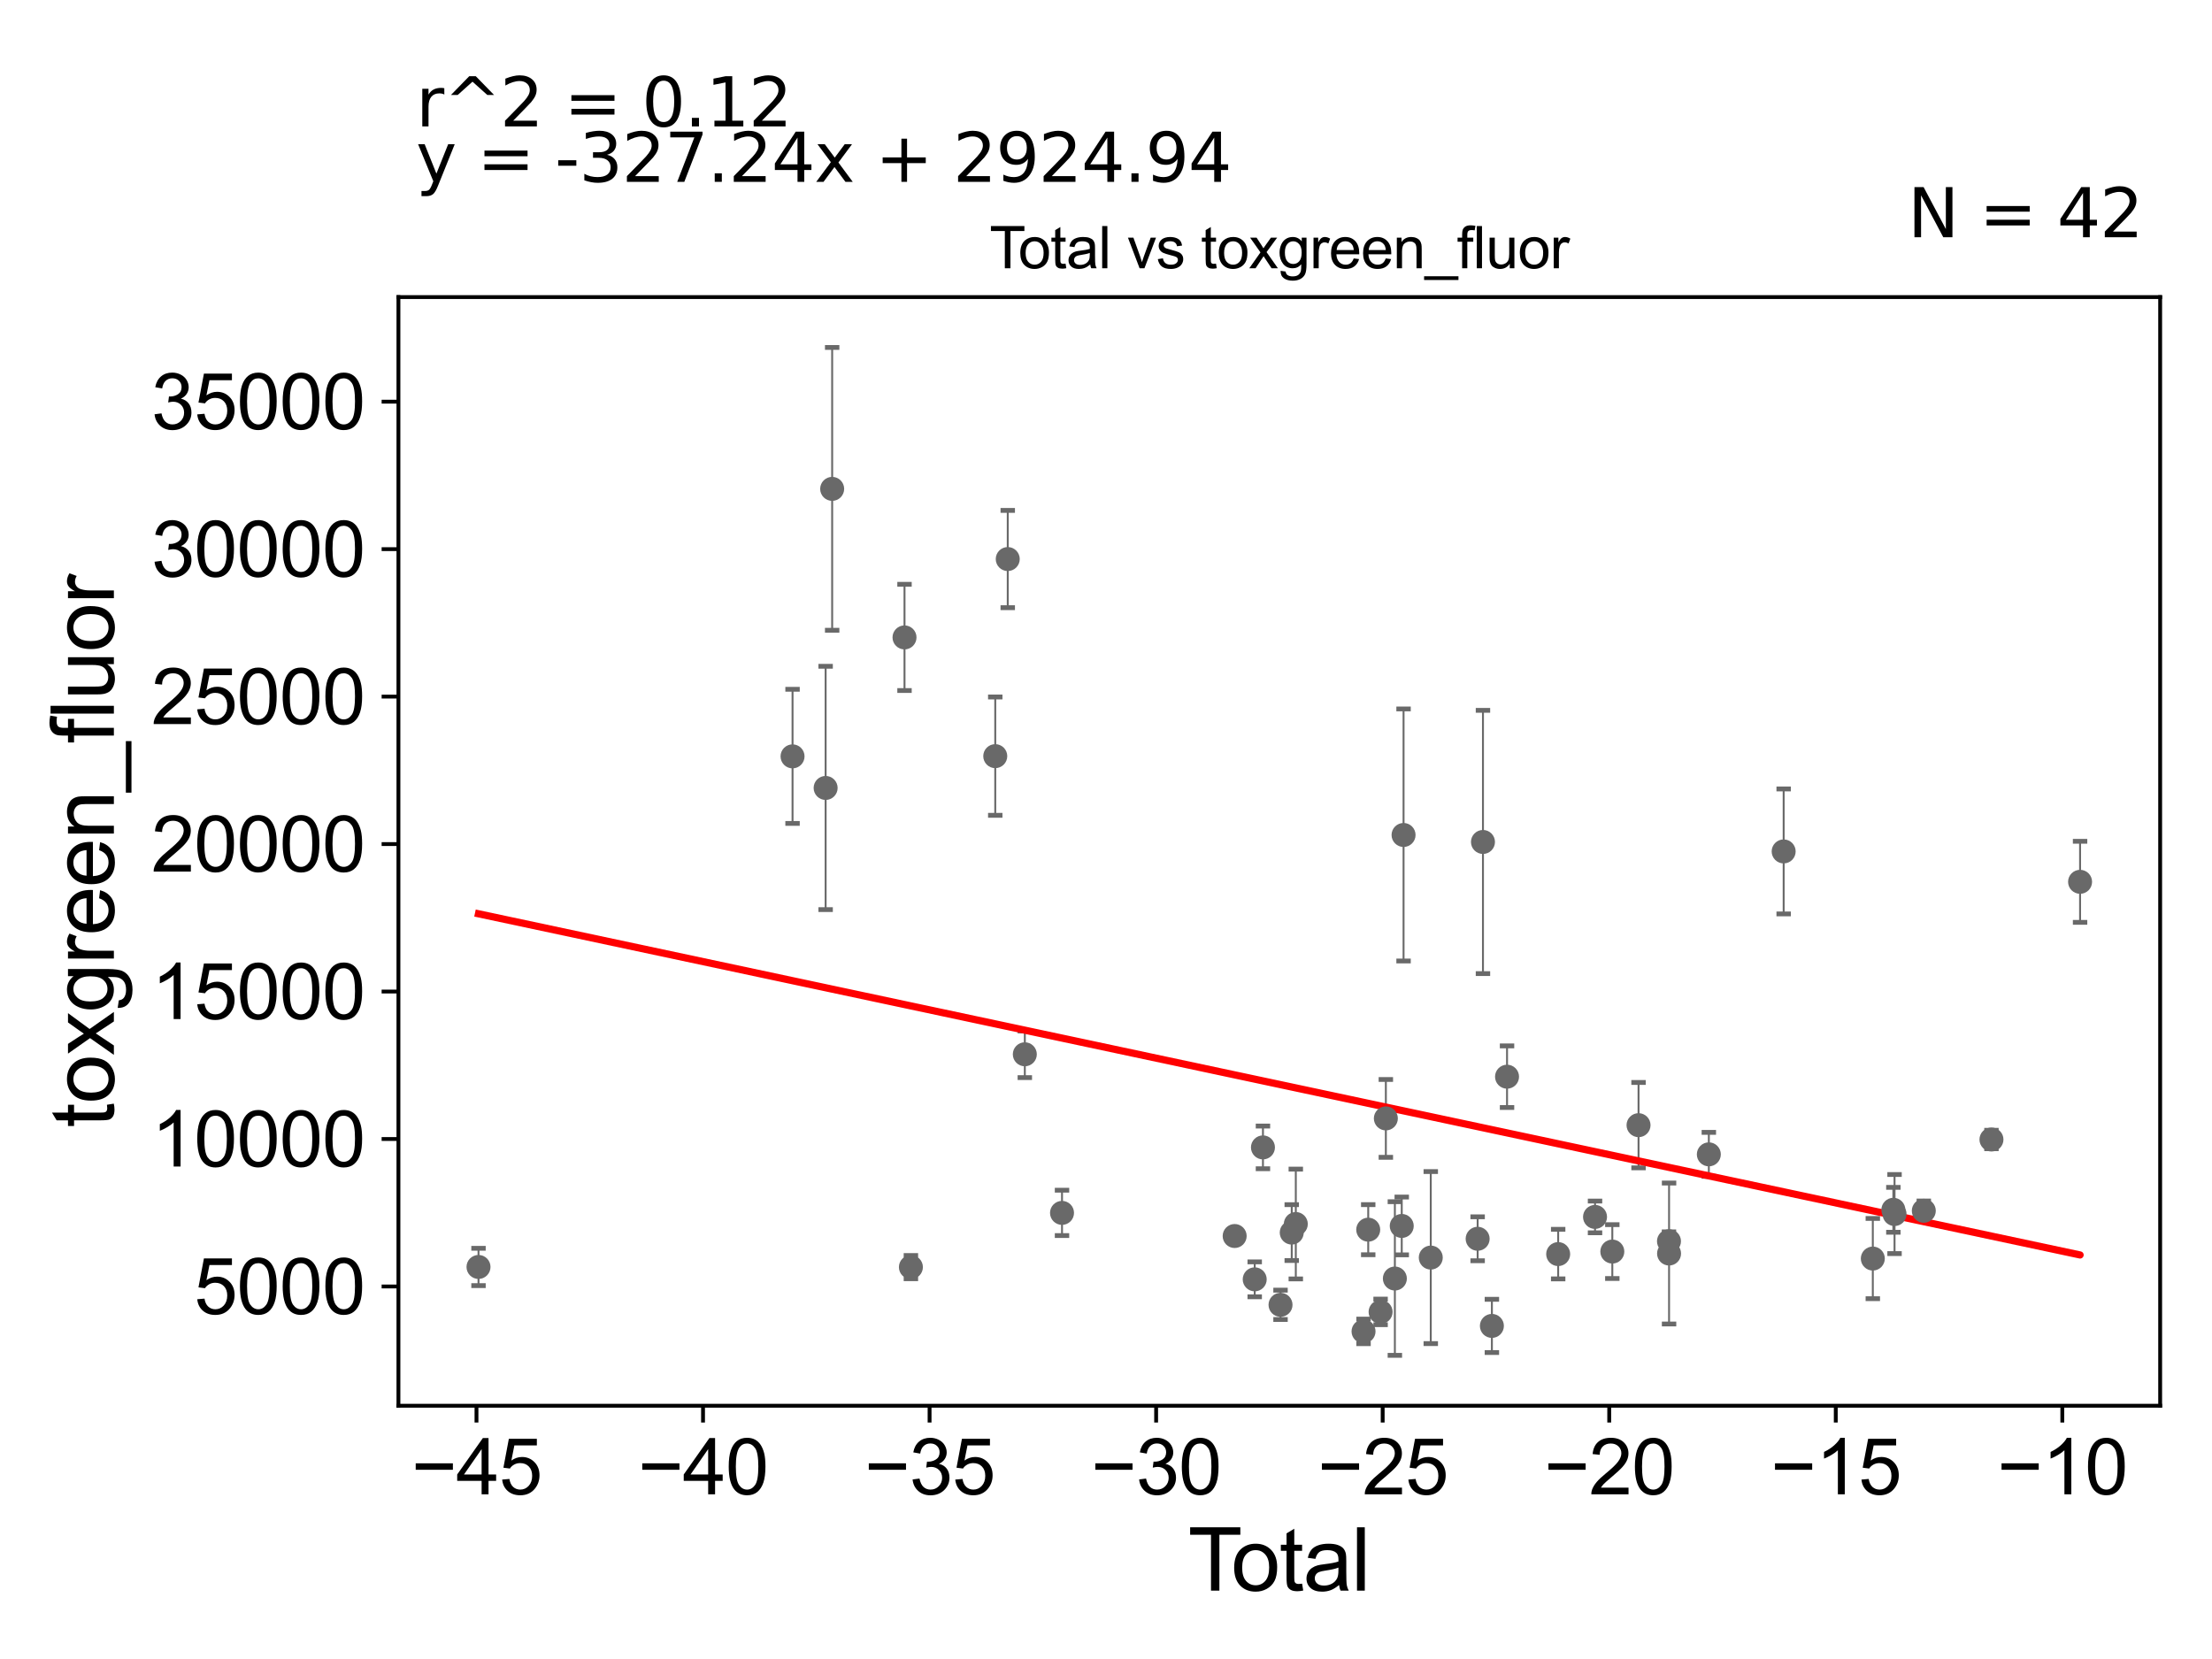 <?xml version="1.0" encoding="utf-8" standalone="no"?>
<!DOCTYPE svg PUBLIC "-//W3C//DTD SVG 1.1//EN"
  "http://www.w3.org/Graphics/SVG/1.1/DTD/svg11.dtd">
<svg xmlns:xlink="http://www.w3.org/1999/xlink" width="460.8pt" height="345.6pt" viewBox="0 0 460.8 345.6" xmlns="http://www.w3.org/2000/svg" version="1.1">
 <defs>
  <style type="text/css">*{stroke-linejoin: round; stroke-linecap: butt}</style>
 </defs>
 <g id="figure_1">
  <g id="patch_1">
   <path d="M 0 345.6 
L 460.8 345.6 
L 460.8 0 
L 0 0 
z
" style="fill: #ffffff"/>
  </g>
  <g id="axes_1">
   <g id="patch_2">
    <path d="M 83 292.84 
L 450 292.84 
L 450 61.886 
L 83 61.886 
z
" style="fill: #ffffff"/>
   </g>
   <g id="PathCollection_1">
    <defs>
     <path id="mf724a70f0f" d="M 0 1.118 
C 0.297 1.118 0.581 1 0.791 0.791 
C 1 0.581 1.118 0.297 1.118 0 
C 1.118 -0.297 1 -0.581 0.791 -0.791 
C 0.581 -1 0.297 -1.118 0 -1.118 
C -0.297 -1.118 -0.581 -1 -0.791 -0.791 
C -1 -0.581 -1.118 -0.297 -1.118 0 
C -1.118 0.297 -1 0.581 -0.791 0.791 
C -0.581 1 -0.297 1.118 0 1.118 
z
" style="stroke: #696969"/>
    </defs>
    <g clip-path="url(#pc578e94a59)">
     <use xlink:href="#mf724a70f0f" x="99.682" y="263.93" style="fill: #696969; stroke: #696969"/>
     <use xlink:href="#mf724a70f0f" x="341.337" y="234.394" style="fill: #696969; stroke: #696969"/>
     <use xlink:href="#mf724a70f0f" x="221.237" y="252.667" style="fill: #696969; stroke: #696969"/>
     <use xlink:href="#mf724a70f0f" x="269.092" y="256.77" style="fill: #696969; stroke: #696969"/>
     <use xlink:href="#mf724a70f0f" x="290.576" y="266.34" style="fill: #696969; stroke: #696969"/>
     <use xlink:href="#mf724a70f0f" x="284.051" y="277.356" style="fill: #696969; stroke: #696969"/>
     <use xlink:href="#mf724a70f0f" x="335.875" y="260.724" style="fill: #696969; stroke: #696969"/>
     <use xlink:href="#mf724a70f0f" x="332.274" y="253.507" style="fill: #696969; stroke: #696969"/>
     <use xlink:href="#mf724a70f0f" x="266.756" y="271.818" style="fill: #696969; stroke: #696969"/>
     <use xlink:href="#mf724a70f0f" x="292.009" y="255.387" style="fill: #696969; stroke: #696969"/>
     <use xlink:href="#mf724a70f0f" x="263.096" y="239.025" style="fill: #696969; stroke: #696969"/>
     <use xlink:href="#mf724a70f0f" x="324.596" y="261.25" style="fill: #696969; stroke: #696969"/>
     <use xlink:href="#mf724a70f0f" x="292.387" y="173.94" style="fill: #696969; stroke: #696969"/>
     <use xlink:href="#mf724a70f0f" x="298.055" y="261.977" style="fill: #696969; stroke: #696969"/>
     <use xlink:href="#mf724a70f0f" x="313.943" y="224.295" style="fill: #696969; stroke: #696969"/>
     <use xlink:href="#mf724a70f0f" x="257.203" y="257.484" style="fill: #696969; stroke: #696969"/>
     <use xlink:href="#mf724a70f0f" x="310.788" y="276.211" style="fill: #696969; stroke: #696969"/>
     <use xlink:href="#mf724a70f0f" x="308.929" y="175.396" style="fill: #696969; stroke: #696969"/>
     <use xlink:href="#mf724a70f0f" x="269.94" y="254.987" style="fill: #696969; stroke: #696969"/>
     <use xlink:href="#mf724a70f0f" x="307.82" y="258.06" style="fill: #696969; stroke: #696969"/>
     <use xlink:href="#mf724a70f0f" x="213.489" y="219.628" style="fill: #696969; stroke: #696969"/>
     <use xlink:href="#mf724a70f0f" x="207.33" y="157.519" style="fill: #696969; stroke: #696969"/>
     <use xlink:href="#mf724a70f0f" x="433.318" y="183.699" style="fill: #696969; stroke: #696969"/>
     <use xlink:href="#mf724a70f0f" x="414.857" y="237.381" style="fill: #696969; stroke: #696969"/>
     <use xlink:href="#mf724a70f0f" x="285.026" y="256.163" style="fill: #696969; stroke: #696969"/>
     <use xlink:href="#mf724a70f0f" x="400.763" y="252.227" style="fill: #696969; stroke: #696969"/>
     <use xlink:href="#mf724a70f0f" x="394.668" y="252.906" style="fill: #696969; stroke: #696969"/>
     <use xlink:href="#mf724a70f0f" x="165.102" y="157.564" style="fill: #696969; stroke: #696969"/>
     <use xlink:href="#mf724a70f0f" x="394.422" y="252.024" style="fill: #696969; stroke: #696969"/>
     <use xlink:href="#mf724a70f0f" x="171.994" y="164.143" style="fill: #696969; stroke: #696969"/>
     <use xlink:href="#mf724a70f0f" x="173.355" y="101.841" style="fill: #696969; stroke: #696969"/>
     <use xlink:href="#mf724a70f0f" x="390.142" y="262.181" style="fill: #696969; stroke: #696969"/>
     <use xlink:href="#mf724a70f0f" x="287.603" y="273.294" style="fill: #696969; stroke: #696969"/>
     <use xlink:href="#mf724a70f0f" x="371.569" y="177.366" style="fill: #696969; stroke: #696969"/>
     <use xlink:href="#mf724a70f0f" x="288.698" y="232.985" style="fill: #696969; stroke: #696969"/>
     <use xlink:href="#mf724a70f0f" x="188.426" y="132.785" style="fill: #696969; stroke: #696969"/>
     <use xlink:href="#mf724a70f0f" x="189.757" y="263.965" style="fill: #696969; stroke: #696969"/>
     <use xlink:href="#mf724a70f0f" x="355.982" y="240.473" style="fill: #696969; stroke: #696969"/>
     <use xlink:href="#mf724a70f0f" x="347.697" y="261.131" style="fill: #696969; stroke: #696969"/>
     <use xlink:href="#mf724a70f0f" x="347.678" y="258.572" style="fill: #696969; stroke: #696969"/>
     <use xlink:href="#mf724a70f0f" x="209.932" y="116.46" style="fill: #696969; stroke: #696969"/>
     <use xlink:href="#mf724a70f0f" x="261.379" y="266.51" style="fill: #696969; stroke: #696969"/>
    </g>
   </g>
   <g id="matplotlib.axis_1">
    <g id="xtick_1">
     <g id="line2d_1">
      <defs>
       <path id="m4293fcdd34" d="M 0 0 
L 0 3.5 
" style="stroke: #000000; stroke-width: 0.8"/>
      </defs>
      <g>
       <use xlink:href="#m4293fcdd34" x="99.26" y="292.84" style="stroke: #000000; stroke-width: 0.8"/>
      </g>
     </g>
     <g id="text_1">
      <!-- −45 -->
      <g transform="translate(85.69 311.293)scale(0.16 -0.16)">
       <defs>
        <path id="ArialMT-2212" d="M 3381 1997 
L 356 1997 
L 356 2522 
L 3381 2522 
L 3381 1997 
z
" transform="scale(0.016)"/>
        <path id="ArialMT-34" d="M 2069 0 
L 2069 1097 
L 81 1097 
L 81 1613 
L 2172 4581 
L 2631 4581 
L 2631 1613 
L 3250 1613 
L 3250 1097 
L 2631 1097 
L 2631 0 
L 2069 0 
z
M 2069 1613 
L 2069 3678 
L 634 1613 
L 2069 1613 
z
" transform="scale(0.016)"/>
        <path id="ArialMT-35" d="M 266 1200 
L 856 1250 
Q 922 819 1161 601 
Q 1400 384 1738 384 
Q 2144 384 2425 690 
Q 2706 997 2706 1503 
Q 2706 1984 2436 2262 
Q 2166 2541 1728 2541 
Q 1456 2541 1237 2417 
Q 1019 2294 894 2097 
L 366 2166 
L 809 4519 
L 3088 4519 
L 3088 3981 
L 1259 3981 
L 1013 2750 
Q 1425 3038 1878 3038 
Q 2478 3038 2890 2622 
Q 3303 2206 3303 1553 
Q 3303 931 2941 478 
Q 2500 -78 1738 -78 
Q 1113 -78 717 272 
Q 322 622 266 1200 
z
" transform="scale(0.016)"/>
       </defs>
       <use xlink:href="#ArialMT-2212"/>
       <use xlink:href="#ArialMT-34" x="58.398"/>
       <use xlink:href="#ArialMT-35" x="114.014"/>
      </g>
     </g>
    </g>
    <g id="xtick_2">
     <g id="line2d_2">
      <g>
       <use xlink:href="#m4293fcdd34" x="146.454" y="292.84" style="stroke: #000000; stroke-width: 0.8"/>
      </g>
     </g>
     <g id="text_2">
      <!-- −40 -->
      <g transform="translate(132.884 311.293)scale(0.16 -0.16)">
       <defs>
        <path id="ArialMT-30" d="M 266 2259 
Q 266 3072 433 3567 
Q 600 4063 929 4331 
Q 1259 4600 1759 4600 
Q 2128 4600 2406 4451 
Q 2684 4303 2865 4023 
Q 3047 3744 3150 3342 
Q 3253 2941 3253 2259 
Q 3253 1453 3087 958 
Q 2922 463 2592 192 
Q 2263 -78 1759 -78 
Q 1097 -78 719 397 
Q 266 969 266 2259 
z
M 844 2259 
Q 844 1131 1108 757 
Q 1372 384 1759 384 
Q 2147 384 2411 759 
Q 2675 1134 2675 2259 
Q 2675 3391 2411 3762 
Q 2147 4134 1753 4134 
Q 1366 4134 1134 3806 
Q 844 3388 844 2259 
z
" transform="scale(0.016)"/>
       </defs>
       <use xlink:href="#ArialMT-2212"/>
       <use xlink:href="#ArialMT-34" x="58.398"/>
       <use xlink:href="#ArialMT-30" x="114.014"/>
      </g>
     </g>
    </g>
    <g id="xtick_3">
     <g id="line2d_3">
      <g>
       <use xlink:href="#m4293fcdd34" x="193.648" y="292.84" style="stroke: #000000; stroke-width: 0.8"/>
      </g>
     </g>
     <g id="text_3">
      <!-- −35 -->
      <g transform="translate(180.078 311.293)scale(0.16 -0.16)">
       <defs>
        <path id="ArialMT-33" d="M 269 1209 
L 831 1284 
Q 928 806 1161 595 
Q 1394 384 1728 384 
Q 2125 384 2398 659 
Q 2672 934 2672 1341 
Q 2672 1728 2419 1979 
Q 2166 2231 1775 2231 
Q 1616 2231 1378 2169 
L 1441 2663 
Q 1497 2656 1531 2656 
Q 1891 2656 2178 2843 
Q 2466 3031 2466 3422 
Q 2466 3731 2256 3934 
Q 2047 4138 1716 4138 
Q 1388 4138 1169 3931 
Q 950 3725 888 3313 
L 325 3413 
Q 428 3978 793 4289 
Q 1159 4600 1703 4600 
Q 2078 4600 2393 4439 
Q 2709 4278 2876 4000 
Q 3044 3722 3044 3409 
Q 3044 3113 2884 2869 
Q 2725 2625 2413 2481 
Q 2819 2388 3044 2092 
Q 3269 1797 3269 1353 
Q 3269 753 2831 336 
Q 2394 -81 1725 -81 
Q 1122 -81 723 278 
Q 325 638 269 1209 
z
" transform="scale(0.016)"/>
       </defs>
       <use xlink:href="#ArialMT-2212"/>
       <use xlink:href="#ArialMT-33" x="58.398"/>
       <use xlink:href="#ArialMT-35" x="114.014"/>
      </g>
     </g>
    </g>
    <g id="xtick_4">
     <g id="line2d_4">
      <g>
       <use xlink:href="#m4293fcdd34" x="240.842" y="292.84" style="stroke: #000000; stroke-width: 0.8"/>
      </g>
     </g>
     <g id="text_4">
      <!-- −30 -->
      <g transform="translate(227.272 311.293)scale(0.16 -0.16)">
       <use xlink:href="#ArialMT-2212"/>
       <use xlink:href="#ArialMT-33" x="58.398"/>
       <use xlink:href="#ArialMT-30" x="114.014"/>
      </g>
     </g>
    </g>
    <g id="xtick_5">
     <g id="line2d_5">
      <g>
       <use xlink:href="#m4293fcdd34" x="288.036" y="292.84" style="stroke: #000000; stroke-width: 0.8"/>
      </g>
     </g>
     <g id="text_5">
      <!-- −25 -->
      <g transform="translate(274.466 311.293)scale(0.16 -0.16)">
       <defs>
        <path id="ArialMT-32" d="M 3222 541 
L 3222 0 
L 194 0 
Q 188 203 259 391 
Q 375 700 629 1000 
Q 884 1300 1366 1694 
Q 2113 2306 2375 2664 
Q 2638 3022 2638 3341 
Q 2638 3675 2398 3904 
Q 2159 4134 1775 4134 
Q 1369 4134 1125 3890 
Q 881 3647 878 3216 
L 300 3275 
Q 359 3922 746 4261 
Q 1134 4600 1788 4600 
Q 2447 4600 2831 4234 
Q 3216 3869 3216 3328 
Q 3216 3053 3103 2787 
Q 2991 2522 2730 2228 
Q 2469 1934 1863 1422 
Q 1356 997 1212 845 
Q 1069 694 975 541 
L 3222 541 
z
" transform="scale(0.016)"/>
       </defs>
       <use xlink:href="#ArialMT-2212"/>
       <use xlink:href="#ArialMT-32" x="58.398"/>
       <use xlink:href="#ArialMT-35" x="114.014"/>
      </g>
     </g>
    </g>
    <g id="xtick_6">
     <g id="line2d_6">
      <g>
       <use xlink:href="#m4293fcdd34" x="335.23" y="292.84" style="stroke: #000000; stroke-width: 0.8"/>
      </g>
     </g>
     <g id="text_6">
      <!-- −20 -->
      <g transform="translate(321.66 311.293)scale(0.16 -0.16)">
       <use xlink:href="#ArialMT-2212"/>
       <use xlink:href="#ArialMT-32" x="58.398"/>
       <use xlink:href="#ArialMT-30" x="114.014"/>
      </g>
     </g>
    </g>
    <g id="xtick_7">
     <g id="line2d_7">
      <g>
       <use xlink:href="#m4293fcdd34" x="382.424" y="292.84" style="stroke: #000000; stroke-width: 0.8"/>
      </g>
     </g>
     <g id="text_7">
      <!-- −15 -->
      <g transform="translate(368.854 311.293)scale(0.16 -0.16)">
       <defs>
        <path id="ArialMT-31" d="M 2384 0 
L 1822 0 
L 1822 3584 
Q 1619 3391 1289 3197 
Q 959 3003 697 2906 
L 697 3450 
Q 1169 3672 1522 3987 
Q 1875 4303 2022 4600 
L 2384 4600 
L 2384 0 
z
" transform="scale(0.016)"/>
       </defs>
       <use xlink:href="#ArialMT-2212"/>
       <use xlink:href="#ArialMT-31" x="58.398"/>
       <use xlink:href="#ArialMT-35" x="114.014"/>
      </g>
     </g>
    </g>
    <g id="xtick_8">
     <g id="line2d_8">
      <g>
       <use xlink:href="#m4293fcdd34" x="429.618" y="292.84" style="stroke: #000000; stroke-width: 0.8"/>
      </g>
     </g>
     <g id="text_8">
      <!-- −10 -->
      <g transform="translate(416.048 311.293)scale(0.16 -0.16)">
       <use xlink:href="#ArialMT-2212"/>
       <use xlink:href="#ArialMT-31" x="58.398"/>
       <use xlink:href="#ArialMT-30" x="114.014"/>
      </g>
     </g>
    </g>
    <g id="text_9">
     <!-- Total -->
     <g transform="translate(247.495 331.357)scale(0.18 -0.18)">
      <defs>
       <path id="ArialMT-54" d="M 1659 0 
L 1659 4041 
L 150 4041 
L 150 4581 
L 3781 4581 
L 3781 4041 
L 2266 4041 
L 2266 0 
L 1659 0 
z
" transform="scale(0.016)"/>
       <path id="ArialMT-6f" d="M 213 1659 
Q 213 2581 725 3025 
Q 1153 3394 1769 3394 
Q 2453 3394 2887 2945 
Q 3322 2497 3322 1706 
Q 3322 1066 3130 698 
Q 2938 331 2570 128 
Q 2203 -75 1769 -75 
Q 1072 -75 642 372 
Q 213 819 213 1659 
z
M 791 1659 
Q 791 1022 1069 705 
Q 1347 388 1769 388 
Q 2188 388 2466 706 
Q 2744 1025 2744 1678 
Q 2744 2294 2464 2611 
Q 2184 2928 1769 2928 
Q 1347 2928 1069 2612 
Q 791 2297 791 1659 
z
" transform="scale(0.016)"/>
       <path id="ArialMT-74" d="M 1650 503 
L 1731 6 
Q 1494 -44 1306 -44 
Q 1000 -44 831 53 
Q 663 150 594 308 
Q 525 466 525 972 
L 525 2881 
L 113 2881 
L 113 3319 
L 525 3319 
L 525 4141 
L 1084 4478 
L 1084 3319 
L 1650 3319 
L 1650 2881 
L 1084 2881 
L 1084 941 
Q 1084 700 1114 631 
Q 1144 563 1211 522 
Q 1278 481 1403 481 
Q 1497 481 1650 503 
z
" transform="scale(0.016)"/>
       <path id="ArialMT-61" d="M 2588 409 
Q 2275 144 1986 34 
Q 1697 -75 1366 -75 
Q 819 -75 525 192 
Q 231 459 231 875 
Q 231 1119 342 1320 
Q 453 1522 633 1644 
Q 813 1766 1038 1828 
Q 1203 1872 1538 1913 
Q 2219 1994 2541 2106 
Q 2544 2222 2544 2253 
Q 2544 2597 2384 2738 
Q 2169 2928 1744 2928 
Q 1347 2928 1158 2789 
Q 969 2650 878 2297 
L 328 2372 
Q 403 2725 575 2942 
Q 747 3159 1072 3276 
Q 1397 3394 1825 3394 
Q 2250 3394 2515 3294 
Q 2781 3194 2906 3042 
Q 3031 2891 3081 2659 
Q 3109 2516 3109 2141 
L 3109 1391 
Q 3109 606 3145 398 
Q 3181 191 3288 0 
L 2700 0 
Q 2613 175 2588 409 
z
M 2541 1666 
Q 2234 1541 1622 1453 
Q 1275 1403 1131 1340 
Q 988 1278 909 1158 
Q 831 1038 831 891 
Q 831 666 1001 516 
Q 1172 366 1500 366 
Q 1825 366 2078 508 
Q 2331 650 2450 897 
Q 2541 1088 2541 1459 
L 2541 1666 
z
" transform="scale(0.016)"/>
       <path id="ArialMT-6c" d="M 409 0 
L 409 4581 
L 972 4581 
L 972 0 
L 409 0 
z
" transform="scale(0.016)"/>
      </defs>
      <use xlink:href="#ArialMT-54"/>
      <use xlink:href="#ArialMT-6f" x="49.959"/>
      <use xlink:href="#ArialMT-74" x="105.574"/>
      <use xlink:href="#ArialMT-61" x="133.357"/>
      <use xlink:href="#ArialMT-6c" x="188.973"/>
     </g>
    </g>
   </g>
   <g id="matplotlib.axis_2">
    <g id="ytick_1">
     <g id="line2d_9">
      <defs>
       <path id="m963187e321" d="M 0 0 
L -3.5 0 
" style="stroke: #000000; stroke-width: 0.8"/>
      </defs>
      <g>
       <use xlink:href="#m963187e321" x="83" y="268" style="stroke: #000000; stroke-width: 0.8"/>
      </g>
     </g>
     <g id="text_10">
      <!-- 5000 -->
      <g transform="translate(40.41 273.726)scale(0.16 -0.16)">
       <use xlink:href="#ArialMT-35"/>
       <use xlink:href="#ArialMT-30" x="55.615"/>
       <use xlink:href="#ArialMT-30" x="111.23"/>
       <use xlink:href="#ArialMT-30" x="166.846"/>
      </g>
     </g>
    </g>
    <g id="ytick_2">
     <g id="line2d_10">
      <g>
       <use xlink:href="#m963187e321" x="83" y="237.279" style="stroke: #000000; stroke-width: 0.8"/>
      </g>
     </g>
     <g id="text_11">
      <!-- 10000 -->
      <g transform="translate(31.512 243.005)scale(0.16 -0.16)">
       <use xlink:href="#ArialMT-31"/>
       <use xlink:href="#ArialMT-30" x="55.615"/>
       <use xlink:href="#ArialMT-30" x="111.23"/>
       <use xlink:href="#ArialMT-30" x="166.846"/>
       <use xlink:href="#ArialMT-30" x="222.461"/>
      </g>
     </g>
    </g>
    <g id="ytick_3">
     <g id="line2d_11">
      <g>
       <use xlink:href="#m963187e321" x="83" y="206.557" style="stroke: #000000; stroke-width: 0.8"/>
      </g>
     </g>
     <g id="text_12">
      <!-- 15000 -->
      <g transform="translate(31.512 212.284)scale(0.16 -0.16)">
       <use xlink:href="#ArialMT-31"/>
       <use xlink:href="#ArialMT-35" x="55.615"/>
       <use xlink:href="#ArialMT-30" x="111.23"/>
       <use xlink:href="#ArialMT-30" x="166.846"/>
       <use xlink:href="#ArialMT-30" x="222.461"/>
      </g>
     </g>
    </g>
    <g id="ytick_4">
     <g id="line2d_12">
      <g>
       <use xlink:href="#m963187e321" x="83" y="175.836" style="stroke: #000000; stroke-width: 0.8"/>
      </g>
     </g>
     <g id="text_13">
      <!-- 20000 -->
      <g transform="translate(31.512 181.562)scale(0.16 -0.16)">
       <use xlink:href="#ArialMT-32"/>
       <use xlink:href="#ArialMT-30" x="55.615"/>
       <use xlink:href="#ArialMT-30" x="111.23"/>
       <use xlink:href="#ArialMT-30" x="166.846"/>
       <use xlink:href="#ArialMT-30" x="222.461"/>
      </g>
     </g>
    </g>
    <g id="ytick_5">
     <g id="line2d_13">
      <g>
       <use xlink:href="#m963187e321" x="83" y="145.114" style="stroke: #000000; stroke-width: 0.8"/>
      </g>
     </g>
     <g id="text_14">
      <!-- 25000 -->
      <g transform="translate(31.512 150.841)scale(0.16 -0.16)">
       <use xlink:href="#ArialMT-32"/>
       <use xlink:href="#ArialMT-35" x="55.615"/>
       <use xlink:href="#ArialMT-30" x="111.23"/>
       <use xlink:href="#ArialMT-30" x="166.846"/>
       <use xlink:href="#ArialMT-30" x="222.461"/>
      </g>
     </g>
    </g>
    <g id="ytick_6">
     <g id="line2d_14">
      <g>
       <use xlink:href="#m963187e321" x="83" y="114.393" style="stroke: #000000; stroke-width: 0.8"/>
      </g>
     </g>
     <g id="text_15">
      <!-- 30000 -->
      <g transform="translate(31.512 120.119)scale(0.16 -0.16)">
       <use xlink:href="#ArialMT-33"/>
       <use xlink:href="#ArialMT-30" x="55.615"/>
       <use xlink:href="#ArialMT-30" x="111.23"/>
       <use xlink:href="#ArialMT-30" x="166.846"/>
       <use xlink:href="#ArialMT-30" x="222.461"/>
      </g>
     </g>
    </g>
    <g id="ytick_7">
     <g id="line2d_15">
      <g>
       <use xlink:href="#m963187e321" x="83" y="83.671" style="stroke: #000000; stroke-width: 0.8"/>
      </g>
     </g>
     <g id="text_16">
      <!-- 35000 -->
      <g transform="translate(31.512 89.398)scale(0.16 -0.16)">
       <use xlink:href="#ArialMT-33"/>
       <use xlink:href="#ArialMT-35" x="55.615"/>
       <use xlink:href="#ArialMT-30" x="111.23"/>
       <use xlink:href="#ArialMT-30" x="166.846"/>
       <use xlink:href="#ArialMT-30" x="222.461"/>
      </g>
     </g>
    </g>
    <g id="text_17">
     <!-- toxgreen_fluor -->
     <g transform="translate(23.724 234.895)rotate(-90)scale(0.18 -0.18)">
      <defs>
       <path id="ArialMT-78" d="M 47 0 
L 1259 1725 
L 138 3319 
L 841 3319 
L 1350 2541 
Q 1494 2319 1581 2169 
Q 1719 2375 1834 2534 
L 2394 3319 
L 3066 3319 
L 1919 1756 
L 3153 0 
L 2463 0 
L 1781 1031 
L 1600 1309 
L 728 0 
L 47 0 
z
" transform="scale(0.016)"/>
       <path id="ArialMT-67" d="M 319 -275 
L 866 -356 
Q 900 -609 1056 -725 
Q 1266 -881 1628 -881 
Q 2019 -881 2231 -725 
Q 2444 -569 2519 -288 
Q 2563 -116 2559 434 
Q 2191 0 1641 0 
Q 956 0 581 494 
Q 206 988 206 1678 
Q 206 2153 378 2554 
Q 550 2956 876 3175 
Q 1203 3394 1644 3394 
Q 2231 3394 2613 2919 
L 2613 3319 
L 3131 3319 
L 3131 450 
Q 3131 -325 2973 -648 
Q 2816 -972 2473 -1159 
Q 2131 -1347 1631 -1347 
Q 1038 -1347 672 -1080 
Q 306 -813 319 -275 
z
M 784 1719 
Q 784 1066 1043 766 
Q 1303 466 1694 466 
Q 2081 466 2343 764 
Q 2606 1063 2606 1700 
Q 2606 2309 2336 2618 
Q 2066 2928 1684 2928 
Q 1309 2928 1046 2623 
Q 784 2319 784 1719 
z
" transform="scale(0.016)"/>
       <path id="ArialMT-72" d="M 416 0 
L 416 3319 
L 922 3319 
L 922 2816 
Q 1116 3169 1280 3281 
Q 1444 3394 1641 3394 
Q 1925 3394 2219 3213 
L 2025 2691 
Q 1819 2813 1613 2813 
Q 1428 2813 1281 2702 
Q 1134 2591 1072 2394 
Q 978 2094 978 1738 
L 978 0 
L 416 0 
z
" transform="scale(0.016)"/>
       <path id="ArialMT-65" d="M 2694 1069 
L 3275 997 
Q 3138 488 2766 206 
Q 2394 -75 1816 -75 
Q 1088 -75 661 373 
Q 234 822 234 1631 
Q 234 2469 665 2931 
Q 1097 3394 1784 3394 
Q 2450 3394 2872 2941 
Q 3294 2488 3294 1666 
Q 3294 1616 3291 1516 
L 816 1516 
Q 847 969 1125 678 
Q 1403 388 1819 388 
Q 2128 388 2347 550 
Q 2566 713 2694 1069 
z
M 847 1978 
L 2700 1978 
Q 2663 2397 2488 2606 
Q 2219 2931 1791 2931 
Q 1403 2931 1139 2672 
Q 875 2413 847 1978 
z
" transform="scale(0.016)"/>
       <path id="ArialMT-6e" d="M 422 0 
L 422 3319 
L 928 3319 
L 928 2847 
Q 1294 3394 1984 3394 
Q 2284 3394 2536 3286 
Q 2788 3178 2913 3003 
Q 3038 2828 3088 2588 
Q 3119 2431 3119 2041 
L 3119 0 
L 2556 0 
L 2556 2019 
Q 2556 2363 2490 2533 
Q 2425 2703 2258 2804 
Q 2091 2906 1866 2906 
Q 1506 2906 1245 2678 
Q 984 2450 984 1813 
L 984 0 
L 422 0 
z
" transform="scale(0.016)"/>
       <path id="ArialMT-5f" d="M -97 -1272 
L -97 -866 
L 3631 -866 
L 3631 -1272 
L -97 -1272 
z
" transform="scale(0.016)"/>
       <path id="ArialMT-66" d="M 556 0 
L 556 2881 
L 59 2881 
L 59 3319 
L 556 3319 
L 556 3672 
Q 556 4006 616 4169 
Q 697 4388 901 4523 
Q 1106 4659 1475 4659 
Q 1713 4659 2000 4603 
L 1916 4113 
Q 1741 4144 1584 4144 
Q 1328 4144 1222 4034 
Q 1116 3925 1116 3625 
L 1116 3319 
L 1763 3319 
L 1763 2881 
L 1116 2881 
L 1116 0 
L 556 0 
z
" transform="scale(0.016)"/>
       <path id="ArialMT-75" d="M 2597 0 
L 2597 488 
Q 2209 -75 1544 -75 
Q 1250 -75 995 37 
Q 741 150 617 320 
Q 494 491 444 738 
Q 409 903 409 1263 
L 409 3319 
L 972 3319 
L 972 1478 
Q 972 1038 1006 884 
Q 1059 663 1231 536 
Q 1403 409 1656 409 
Q 1909 409 2131 539 
Q 2353 669 2445 892 
Q 2538 1116 2538 1541 
L 2538 3319 
L 3100 3319 
L 3100 0 
L 2597 0 
z
" transform="scale(0.016)"/>
      </defs>
      <use xlink:href="#ArialMT-74"/>
      <use xlink:href="#ArialMT-6f" x="27.783"/>
      <use xlink:href="#ArialMT-78" x="83.398"/>
      <use xlink:href="#ArialMT-67" x="133.398"/>
      <use xlink:href="#ArialMT-72" x="189.014"/>
      <use xlink:href="#ArialMT-65" x="222.314"/>
      <use xlink:href="#ArialMT-65" x="277.93"/>
      <use xlink:href="#ArialMT-6e" x="333.545"/>
      <use xlink:href="#ArialMT-5f" x="389.16"/>
      <use xlink:href="#ArialMT-66" x="444.775"/>
      <use xlink:href="#ArialMT-6c" x="472.559"/>
      <use xlink:href="#ArialMT-75" x="494.775"/>
      <use xlink:href="#ArialMT-6f" x="550.391"/>
      <use xlink:href="#ArialMT-72" x="606.006"/>
     </g>
    </g>
   </g>
   <g id="LineCollection_1">
    <path d="M 99.682 267.816 
L 99.682 260.044 
" clip-path="url(#pc578e94a59)" style="fill: none; stroke: #696969; stroke-width: 0.4"/>
    <path d="M 341.337 243.288 
L 341.337 225.499 
" clip-path="url(#pc578e94a59)" style="fill: none; stroke: #696969; stroke-width: 0.4"/>
    <path d="M 221.237 257.388 
L 221.237 247.945 
" clip-path="url(#pc578e94a59)" style="fill: none; stroke: #696969; stroke-width: 0.4"/>
    <path d="M 269.092 262.59 
L 269.092 250.951 
" clip-path="url(#pc578e94a59)" style="fill: none; stroke: #696969; stroke-width: 0.4"/>
    <path d="M 290.576 282.342 
L 290.576 250.337 
" clip-path="url(#pc578e94a59)" style="fill: none; stroke: #696969; stroke-width: 0.4"/>
    <path d="M 284.051 279.916 
L 284.051 274.795 
" clip-path="url(#pc578e94a59)" style="fill: none; stroke: #696969; stroke-width: 0.4"/>
    <path d="M 335.875 266.333 
L 335.875 255.115 
" clip-path="url(#pc578e94a59)" style="fill: none; stroke: #696969; stroke-width: 0.4"/>
    <path d="M 332.274 256.813 
L 332.274 250.202 
" clip-path="url(#pc578e94a59)" style="fill: none; stroke: #696969; stroke-width: 0.4"/>
    <path d="M 266.756 274.873 
L 266.756 268.762 
" clip-path="url(#pc578e94a59)" style="fill: none; stroke: #696969; stroke-width: 0.4"/>
    <path d="M 292.009 261.406 
L 292.009 249.368 
" clip-path="url(#pc578e94a59)" style="fill: none; stroke: #696969; stroke-width: 0.4"/>
    <path d="M 263.096 243.472 
L 263.096 234.579 
" clip-path="url(#pc578e94a59)" style="fill: none; stroke: #696969; stroke-width: 0.4"/>
    <path d="M 324.596 266.415 
L 324.596 256.085 
" clip-path="url(#pc578e94a59)" style="fill: none; stroke: #696969; stroke-width: 0.4"/>
    <path d="M 292.387 200.194 
L 292.387 147.687 
" clip-path="url(#pc578e94a59)" style="fill: none; stroke: #696969; stroke-width: 0.4"/>
    <path d="M 298.055 279.897 
L 298.055 244.057 
" clip-path="url(#pc578e94a59)" style="fill: none; stroke: #696969; stroke-width: 0.4"/>
    <path d="M 313.943 230.711 
L 313.943 217.878 
" clip-path="url(#pc578e94a59)" style="fill: none; stroke: #696969; stroke-width: 0.4"/>
    <path d="M 257.203 258.249 
L 257.203 256.72 
" clip-path="url(#pc578e94a59)" style="fill: none; stroke: #696969; stroke-width: 0.4"/>
    <path d="M 310.788 281.755 
L 310.788 270.666 
" clip-path="url(#pc578e94a59)" style="fill: none; stroke: #696969; stroke-width: 0.4"/>
    <path d="M 308.929 202.816 
L 308.929 147.975 
" clip-path="url(#pc578e94a59)" style="fill: none; stroke: #696969; stroke-width: 0.4"/>
    <path d="M 269.94 266.426 
L 269.94 243.548 
" clip-path="url(#pc578e94a59)" style="fill: none; stroke: #696969; stroke-width: 0.4"/>
    <path d="M 307.82 262.636 
L 307.82 253.484 
" clip-path="url(#pc578e94a59)" style="fill: none; stroke: #696969; stroke-width: 0.4"/>
    <path d="M 213.489 224.48 
L 213.489 214.775 
" clip-path="url(#pc578e94a59)" style="fill: none; stroke: #696969; stroke-width: 0.4"/>
    <path d="M 207.33 169.843 
L 207.33 145.195 
" clip-path="url(#pc578e94a59)" style="fill: none; stroke: #696969; stroke-width: 0.4"/>
    <path d="M 433.318 192.139 
L 433.318 175.259 
" clip-path="url(#pc578e94a59)" style="fill: none; stroke: #696969; stroke-width: 0.4"/>
    <path d="M 414.857 239.3 
L 414.857 235.463 
" clip-path="url(#pc578e94a59)" style="fill: none; stroke: #696969; stroke-width: 0.4"/>
    <path d="M 285.026 261.38 
L 285.026 250.946 
" clip-path="url(#pc578e94a59)" style="fill: none; stroke: #696969; stroke-width: 0.4"/>
    <path d="M 400.763 254.263 
L 400.763 250.192 
" clip-path="url(#pc578e94a59)" style="fill: none; stroke: #696969; stroke-width: 0.4"/>
    <path d="M 394.668 261.143 
L 394.668 244.67 
" clip-path="url(#pc578e94a59)" style="fill: none; stroke: #696969; stroke-width: 0.4"/>
    <path d="M 165.102 171.532 
L 165.102 143.595 
" clip-path="url(#pc578e94a59)" style="fill: none; stroke: #696969; stroke-width: 0.4"/>
    <path d="M 394.422 256.699 
L 394.422 247.35 
" clip-path="url(#pc578e94a59)" style="fill: none; stroke: #696969; stroke-width: 0.4"/>
    <path d="M 171.994 189.491 
L 171.994 138.796 
" clip-path="url(#pc578e94a59)" style="fill: none; stroke: #696969; stroke-width: 0.4"/>
    <path d="M 173.355 131.298 
L 173.355 72.384 
" clip-path="url(#pc578e94a59)" style="fill: none; stroke: #696969; stroke-width: 0.4"/>
    <path d="M 390.142 270.535 
L 390.142 253.826 
" clip-path="url(#pc578e94a59)" style="fill: none; stroke: #696969; stroke-width: 0.4"/>
    <path d="M 287.603 275.955 
L 287.603 270.633 
" clip-path="url(#pc578e94a59)" style="fill: none; stroke: #696969; stroke-width: 0.4"/>
    <path d="M 371.569 190.38 
L 371.569 164.351 
" clip-path="url(#pc578e94a59)" style="fill: none; stroke: #696969; stroke-width: 0.4"/>
    <path d="M 288.698 241.091 
L 288.698 224.878 
" clip-path="url(#pc578e94a59)" style="fill: none; stroke: #696969; stroke-width: 0.4"/>
    <path d="M 188.426 143.851 
L 188.426 121.72 
" clip-path="url(#pc578e94a59)" style="fill: none; stroke: #696969; stroke-width: 0.4"/>
    <path d="M 189.757 266.383 
L 189.757 261.547 
" clip-path="url(#pc578e94a59)" style="fill: none; stroke: #696969; stroke-width: 0.4"/>
    <path d="M 355.982 245.054 
L 355.982 235.892 
" clip-path="url(#pc578e94a59)" style="fill: none; stroke: #696969; stroke-width: 0.4"/>
    <path d="M 347.697 275.813 
L 347.697 246.449 
" clip-path="url(#pc578e94a59)" style="fill: none; stroke: #696969; stroke-width: 0.4"/>
    <path d="M 347.678 260.532 
L 347.678 256.613 
" clip-path="url(#pc578e94a59)" style="fill: none; stroke: #696969; stroke-width: 0.4"/>
    <path d="M 209.932 126.591 
L 209.932 106.328 
" clip-path="url(#pc578e94a59)" style="fill: none; stroke: #696969; stroke-width: 0.4"/>
    <path d="M 261.379 270.148 
L 261.379 262.871 
" clip-path="url(#pc578e94a59)" style="fill: none; stroke: #696969; stroke-width: 0.4"/>
   </g>
   <g id="line2d_16">
    <defs>
     <path id="m16953375d7" d="M 1.5 0 
L -1.5 -0 
" style="stroke: #696969"/>
    </defs>
    <g clip-path="url(#pc578e94a59)">
     <use xlink:href="#m16953375d7" x="99.682" y="267.816" style="fill: #696969; stroke: #696969"/>
     <use xlink:href="#m16953375d7" x="341.337" y="243.288" style="fill: #696969; stroke: #696969"/>
     <use xlink:href="#m16953375d7" x="221.237" y="257.388" style="fill: #696969; stroke: #696969"/>
     <use xlink:href="#m16953375d7" x="269.092" y="262.59" style="fill: #696969; stroke: #696969"/>
     <use xlink:href="#m16953375d7" x="290.576" y="282.342" style="fill: #696969; stroke: #696969"/>
     <use xlink:href="#m16953375d7" x="284.051" y="279.916" style="fill: #696969; stroke: #696969"/>
     <use xlink:href="#m16953375d7" x="335.875" y="266.333" style="fill: #696969; stroke: #696969"/>
     <use xlink:href="#m16953375d7" x="332.274" y="256.813" style="fill: #696969; stroke: #696969"/>
     <use xlink:href="#m16953375d7" x="266.756" y="274.873" style="fill: #696969; stroke: #696969"/>
     <use xlink:href="#m16953375d7" x="292.009" y="261.406" style="fill: #696969; stroke: #696969"/>
     <use xlink:href="#m16953375d7" x="263.096" y="243.472" style="fill: #696969; stroke: #696969"/>
     <use xlink:href="#m16953375d7" x="324.596" y="266.415" style="fill: #696969; stroke: #696969"/>
     <use xlink:href="#m16953375d7" x="292.387" y="200.194" style="fill: #696969; stroke: #696969"/>
     <use xlink:href="#m16953375d7" x="298.055" y="279.897" style="fill: #696969; stroke: #696969"/>
     <use xlink:href="#m16953375d7" x="313.943" y="230.711" style="fill: #696969; stroke: #696969"/>
     <use xlink:href="#m16953375d7" x="257.203" y="258.249" style="fill: #696969; stroke: #696969"/>
     <use xlink:href="#m16953375d7" x="310.788" y="281.755" style="fill: #696969; stroke: #696969"/>
     <use xlink:href="#m16953375d7" x="308.929" y="202.816" style="fill: #696969; stroke: #696969"/>
     <use xlink:href="#m16953375d7" x="269.94" y="266.426" style="fill: #696969; stroke: #696969"/>
     <use xlink:href="#m16953375d7" x="307.82" y="262.636" style="fill: #696969; stroke: #696969"/>
     <use xlink:href="#m16953375d7" x="213.489" y="224.48" style="fill: #696969; stroke: #696969"/>
     <use xlink:href="#m16953375d7" x="207.33" y="169.843" style="fill: #696969; stroke: #696969"/>
     <use xlink:href="#m16953375d7" x="433.318" y="192.139" style="fill: #696969; stroke: #696969"/>
     <use xlink:href="#m16953375d7" x="414.857" y="239.3" style="fill: #696969; stroke: #696969"/>
     <use xlink:href="#m16953375d7" x="285.026" y="261.38" style="fill: #696969; stroke: #696969"/>
     <use xlink:href="#m16953375d7" x="400.763" y="254.263" style="fill: #696969; stroke: #696969"/>
     <use xlink:href="#m16953375d7" x="394.668" y="261.143" style="fill: #696969; stroke: #696969"/>
     <use xlink:href="#m16953375d7" x="165.102" y="171.532" style="fill: #696969; stroke: #696969"/>
     <use xlink:href="#m16953375d7" x="394.422" y="256.699" style="fill: #696969; stroke: #696969"/>
     <use xlink:href="#m16953375d7" x="171.994" y="189.491" style="fill: #696969; stroke: #696969"/>
     <use xlink:href="#m16953375d7" x="173.355" y="131.298" style="fill: #696969; stroke: #696969"/>
     <use xlink:href="#m16953375d7" x="390.142" y="270.535" style="fill: #696969; stroke: #696969"/>
     <use xlink:href="#m16953375d7" x="287.603" y="275.955" style="fill: #696969; stroke: #696969"/>
     <use xlink:href="#m16953375d7" x="371.569" y="190.38" style="fill: #696969; stroke: #696969"/>
     <use xlink:href="#m16953375d7" x="288.698" y="241.091" style="fill: #696969; stroke: #696969"/>
     <use xlink:href="#m16953375d7" x="188.426" y="143.851" style="fill: #696969; stroke: #696969"/>
     <use xlink:href="#m16953375d7" x="189.757" y="266.383" style="fill: #696969; stroke: #696969"/>
     <use xlink:href="#m16953375d7" x="355.982" y="245.054" style="fill: #696969; stroke: #696969"/>
     <use xlink:href="#m16953375d7" x="347.697" y="275.813" style="fill: #696969; stroke: #696969"/>
     <use xlink:href="#m16953375d7" x="347.678" y="260.532" style="fill: #696969; stroke: #696969"/>
     <use xlink:href="#m16953375d7" x="209.932" y="126.591" style="fill: #696969; stroke: #696969"/>
     <use xlink:href="#m16953375d7" x="261.379" y="270.148" style="fill: #696969; stroke: #696969"/>
    </g>
   </g>
   <g id="line2d_17">
    <g clip-path="url(#pc578e94a59)">
     <use xlink:href="#m16953375d7" x="99.682" y="260.044" style="fill: #696969; stroke: #696969"/>
     <use xlink:href="#m16953375d7" x="341.337" y="225.499" style="fill: #696969; stroke: #696969"/>
     <use xlink:href="#m16953375d7" x="221.237" y="247.945" style="fill: #696969; stroke: #696969"/>
     <use xlink:href="#m16953375d7" x="269.092" y="250.951" style="fill: #696969; stroke: #696969"/>
     <use xlink:href="#m16953375d7" x="290.576" y="250.337" style="fill: #696969; stroke: #696969"/>
     <use xlink:href="#m16953375d7" x="284.051" y="274.795" style="fill: #696969; stroke: #696969"/>
     <use xlink:href="#m16953375d7" x="335.875" y="255.115" style="fill: #696969; stroke: #696969"/>
     <use xlink:href="#m16953375d7" x="332.274" y="250.202" style="fill: #696969; stroke: #696969"/>
     <use xlink:href="#m16953375d7" x="266.756" y="268.762" style="fill: #696969; stroke: #696969"/>
     <use xlink:href="#m16953375d7" x="292.009" y="249.368" style="fill: #696969; stroke: #696969"/>
     <use xlink:href="#m16953375d7" x="263.096" y="234.579" style="fill: #696969; stroke: #696969"/>
     <use xlink:href="#m16953375d7" x="324.596" y="256.085" style="fill: #696969; stroke: #696969"/>
     <use xlink:href="#m16953375d7" x="292.387" y="147.687" style="fill: #696969; stroke: #696969"/>
     <use xlink:href="#m16953375d7" x="298.055" y="244.057" style="fill: #696969; stroke: #696969"/>
     <use xlink:href="#m16953375d7" x="313.943" y="217.878" style="fill: #696969; stroke: #696969"/>
     <use xlink:href="#m16953375d7" x="257.203" y="256.72" style="fill: #696969; stroke: #696969"/>
     <use xlink:href="#m16953375d7" x="310.788" y="270.666" style="fill: #696969; stroke: #696969"/>
     <use xlink:href="#m16953375d7" x="308.929" y="147.975" style="fill: #696969; stroke: #696969"/>
     <use xlink:href="#m16953375d7" x="269.94" y="243.548" style="fill: #696969; stroke: #696969"/>
     <use xlink:href="#m16953375d7" x="307.82" y="253.484" style="fill: #696969; stroke: #696969"/>
     <use xlink:href="#m16953375d7" x="213.489" y="214.775" style="fill: #696969; stroke: #696969"/>
     <use xlink:href="#m16953375d7" x="207.33" y="145.195" style="fill: #696969; stroke: #696969"/>
     <use xlink:href="#m16953375d7" x="433.318" y="175.259" style="fill: #696969; stroke: #696969"/>
     <use xlink:href="#m16953375d7" x="414.857" y="235.463" style="fill: #696969; stroke: #696969"/>
     <use xlink:href="#m16953375d7" x="285.026" y="250.946" style="fill: #696969; stroke: #696969"/>
     <use xlink:href="#m16953375d7" x="400.763" y="250.192" style="fill: #696969; stroke: #696969"/>
     <use xlink:href="#m16953375d7" x="394.668" y="244.67" style="fill: #696969; stroke: #696969"/>
     <use xlink:href="#m16953375d7" x="165.102" y="143.595" style="fill: #696969; stroke: #696969"/>
     <use xlink:href="#m16953375d7" x="394.422" y="247.35" style="fill: #696969; stroke: #696969"/>
     <use xlink:href="#m16953375d7" x="171.994" y="138.796" style="fill: #696969; stroke: #696969"/>
     <use xlink:href="#m16953375d7" x="173.355" y="72.384" style="fill: #696969; stroke: #696969"/>
     <use xlink:href="#m16953375d7" x="390.142" y="253.826" style="fill: #696969; stroke: #696969"/>
     <use xlink:href="#m16953375d7" x="287.603" y="270.633" style="fill: #696969; stroke: #696969"/>
     <use xlink:href="#m16953375d7" x="371.569" y="164.351" style="fill: #696969; stroke: #696969"/>
     <use xlink:href="#m16953375d7" x="288.698" y="224.878" style="fill: #696969; stroke: #696969"/>
     <use xlink:href="#m16953375d7" x="188.426" y="121.72" style="fill: #696969; stroke: #696969"/>
     <use xlink:href="#m16953375d7" x="189.757" y="261.547" style="fill: #696969; stroke: #696969"/>
     <use xlink:href="#m16953375d7" x="355.982" y="235.892" style="fill: #696969; stroke: #696969"/>
     <use xlink:href="#m16953375d7" x="347.697" y="246.449" style="fill: #696969; stroke: #696969"/>
     <use xlink:href="#m16953375d7" x="347.678" y="256.613" style="fill: #696969; stroke: #696969"/>
     <use xlink:href="#m16953375d7" x="209.932" y="106.328" style="fill: #696969; stroke: #696969"/>
     <use xlink:href="#m16953375d7" x="261.379" y="262.871" style="fill: #696969; stroke: #696969"/>
    </g>
   </g>
   <g id="line2d_18">
    <path d="M 99.682 190.359 
L 341.337 241.837 
L 221.237 216.253 
L 269.092 226.447 
L 290.576 231.024 
L 284.051 229.634 
L 335.875 240.674 
L 332.274 239.907 
L 266.756 225.95 
L 292.009 231.329 
L 263.096 225.17 
L 324.596 238.271 
L 292.387 231.41 
L 298.055 232.617 
L 313.943 236.002 
L 257.203 223.915 
L 310.788 235.33 
L 308.929 234.934 
L 269.94 226.628 
L 307.82 234.697 
L 213.489 214.603 
L 207.33 213.291 
L 433.318 261.431 
L 414.857 257.499 
L 285.026 229.842 
L 400.763 254.496 
L 394.668 253.198 
L 165.102 204.295 
L 394.422 253.146 
L 171.994 205.764 
L 173.355 206.053 
L 390.142 252.234 
L 287.603 230.391 
L 371.569 248.277 
L 288.698 230.624 
L 188.426 209.264 
L 189.757 209.548 
L 355.982 244.957 
L 347.697 243.192 
L 347.678 243.188 
L 209.932 213.845 
L 261.379 224.805 
" clip-path="url(#pc578e94a59)" style="fill: none; stroke: #ff0000; stroke-width: 1.5; stroke-linecap: square"/>
   </g>
   <g id="line2d_19">
    <defs>
     <path id="mc7fc323252" d="M 0 2 
C 0.53 2 1.039 1.789 1.414 1.414 
C 1.789 1.039 2 0.53 2 0 
C 2 -0.53 1.789 -1.039 1.414 -1.414 
C 1.039 -1.789 0.53 -2 0 -2 
C -0.53 -2 -1.039 -1.789 -1.414 -1.414 
C -1.789 -1.039 -2 -0.53 -2 0 
C -2 0.53 -1.789 1.039 -1.414 1.414 
C -1.039 1.789 -0.53 2 0 2 
z
" style="stroke: #696969"/>
    </defs>
    <g clip-path="url(#pc578e94a59)">
     <use xlink:href="#mc7fc323252" x="99.682" y="263.93" style="fill: #696969; stroke: #696969"/>
     <use xlink:href="#mc7fc323252" x="341.337" y="234.394" style="fill: #696969; stroke: #696969"/>
     <use xlink:href="#mc7fc323252" x="221.237" y="252.667" style="fill: #696969; stroke: #696969"/>
     <use xlink:href="#mc7fc323252" x="269.092" y="256.77" style="fill: #696969; stroke: #696969"/>
     <use xlink:href="#mc7fc323252" x="290.576" y="266.34" style="fill: #696969; stroke: #696969"/>
     <use xlink:href="#mc7fc323252" x="284.051" y="277.356" style="fill: #696969; stroke: #696969"/>
     <use xlink:href="#mc7fc323252" x="335.875" y="260.724" style="fill: #696969; stroke: #696969"/>
     <use xlink:href="#mc7fc323252" x="332.274" y="253.507" style="fill: #696969; stroke: #696969"/>
     <use xlink:href="#mc7fc323252" x="266.756" y="271.818" style="fill: #696969; stroke: #696969"/>
     <use xlink:href="#mc7fc323252" x="292.009" y="255.387" style="fill: #696969; stroke: #696969"/>
     <use xlink:href="#mc7fc323252" x="263.096" y="239.025" style="fill: #696969; stroke: #696969"/>
     <use xlink:href="#mc7fc323252" x="324.596" y="261.25" style="fill: #696969; stroke: #696969"/>
     <use xlink:href="#mc7fc323252" x="292.387" y="173.94" style="fill: #696969; stroke: #696969"/>
     <use xlink:href="#mc7fc323252" x="298.055" y="261.977" style="fill: #696969; stroke: #696969"/>
     <use xlink:href="#mc7fc323252" x="313.943" y="224.295" style="fill: #696969; stroke: #696969"/>
     <use xlink:href="#mc7fc323252" x="257.203" y="257.484" style="fill: #696969; stroke: #696969"/>
     <use xlink:href="#mc7fc323252" x="310.788" y="276.211" style="fill: #696969; stroke: #696969"/>
     <use xlink:href="#mc7fc323252" x="308.929" y="175.396" style="fill: #696969; stroke: #696969"/>
     <use xlink:href="#mc7fc323252" x="269.94" y="254.987" style="fill: #696969; stroke: #696969"/>
     <use xlink:href="#mc7fc323252" x="307.82" y="258.06" style="fill: #696969; stroke: #696969"/>
     <use xlink:href="#mc7fc323252" x="213.489" y="219.628" style="fill: #696969; stroke: #696969"/>
     <use xlink:href="#mc7fc323252" x="207.33" y="157.519" style="fill: #696969; stroke: #696969"/>
     <use xlink:href="#mc7fc323252" x="433.318" y="183.699" style="fill: #696969; stroke: #696969"/>
     <use xlink:href="#mc7fc323252" x="414.857" y="237.381" style="fill: #696969; stroke: #696969"/>
     <use xlink:href="#mc7fc323252" x="285.026" y="256.163" style="fill: #696969; stroke: #696969"/>
     <use xlink:href="#mc7fc323252" x="400.763" y="252.227" style="fill: #696969; stroke: #696969"/>
     <use xlink:href="#mc7fc323252" x="394.668" y="252.906" style="fill: #696969; stroke: #696969"/>
     <use xlink:href="#mc7fc323252" x="165.102" y="157.564" style="fill: #696969; stroke: #696969"/>
     <use xlink:href="#mc7fc323252" x="394.422" y="252.024" style="fill: #696969; stroke: #696969"/>
     <use xlink:href="#mc7fc323252" x="171.994" y="164.143" style="fill: #696969; stroke: #696969"/>
     <use xlink:href="#mc7fc323252" x="173.355" y="101.841" style="fill: #696969; stroke: #696969"/>
     <use xlink:href="#mc7fc323252" x="390.142" y="262.181" style="fill: #696969; stroke: #696969"/>
     <use xlink:href="#mc7fc323252" x="287.603" y="273.294" style="fill: #696969; stroke: #696969"/>
     <use xlink:href="#mc7fc323252" x="371.569" y="177.366" style="fill: #696969; stroke: #696969"/>
     <use xlink:href="#mc7fc323252" x="288.698" y="232.985" style="fill: #696969; stroke: #696969"/>
     <use xlink:href="#mc7fc323252" x="188.426" y="132.785" style="fill: #696969; stroke: #696969"/>
     <use xlink:href="#mc7fc323252" x="189.757" y="263.965" style="fill: #696969; stroke: #696969"/>
     <use xlink:href="#mc7fc323252" x="355.982" y="240.473" style="fill: #696969; stroke: #696969"/>
     <use xlink:href="#mc7fc323252" x="347.697" y="261.131" style="fill: #696969; stroke: #696969"/>
     <use xlink:href="#mc7fc323252" x="347.678" y="258.572" style="fill: #696969; stroke: #696969"/>
     <use xlink:href="#mc7fc323252" x="209.932" y="116.46" style="fill: #696969; stroke: #696969"/>
     <use xlink:href="#mc7fc323252" x="261.379" y="266.51" style="fill: #696969; stroke: #696969"/>
    </g>
   </g>
   <g id="patch_3">
    <path d="M 83 292.84 
L 83 61.886 
" style="fill: none; stroke: #000000; stroke-width: 0.8; stroke-linejoin: miter; stroke-linecap: square"/>
   </g>
   <g id="patch_4">
    <path d="M 450 292.84 
L 450 61.886 
" style="fill: none; stroke: #000000; stroke-width: 0.8; stroke-linejoin: miter; stroke-linecap: square"/>
   </g>
   <g id="patch_5">
    <path d="M 83 292.84 
L 450 292.84 
" style="fill: none; stroke: #000000; stroke-width: 0.8; stroke-linejoin: miter; stroke-linecap: square"/>
   </g>
   <g id="patch_6">
    <path d="M 83 61.886 
L 450 61.886 
" style="fill: none; stroke: #000000; stroke-width: 0.8; stroke-linejoin: miter; stroke-linecap: square"/>
   </g>
   <g id="text_18">
    <!-- N = 42 -->
    <g transform="translate(397.411 49.428)scale(0.14 -0.14)">
     <defs>
      <path id="DejaVuSans-4e" d="M 628 4666 
L 1478 4666 
L 3547 763 
L 3547 4666 
L 4159 4666 
L 4159 0 
L 3309 0 
L 1241 3903 
L 1241 0 
L 628 0 
L 628 4666 
z
" transform="scale(0.016)"/>
      <path id="DejaVuSans-20" transform="scale(0.016)"/>
      <path id="DejaVuSans-3d" d="M 678 2906 
L 4684 2906 
L 4684 2381 
L 678 2381 
L 678 2906 
z
M 678 1631 
L 4684 1631 
L 4684 1100 
L 678 1100 
L 678 1631 
z
" transform="scale(0.016)"/>
      <path id="DejaVuSans-34" d="M 2419 4116 
L 825 1625 
L 2419 1625 
L 2419 4116 
z
M 2253 4666 
L 3047 4666 
L 3047 1625 
L 3713 1625 
L 3713 1100 
L 3047 1100 
L 3047 0 
L 2419 0 
L 2419 1100 
L 313 1100 
L 313 1709 
L 2253 4666 
z
" transform="scale(0.016)"/>
      <path id="DejaVuSans-32" d="M 1228 531 
L 3431 531 
L 3431 0 
L 469 0 
L 469 531 
Q 828 903 1448 1529 
Q 2069 2156 2228 2338 
Q 2531 2678 2651 2914 
Q 2772 3150 2772 3378 
Q 2772 3750 2511 3984 
Q 2250 4219 1831 4219 
Q 1534 4219 1204 4116 
Q 875 4013 500 3803 
L 500 4441 
Q 881 4594 1212 4672 
Q 1544 4750 1819 4750 
Q 2544 4750 2975 4387 
Q 3406 4025 3406 3419 
Q 3406 3131 3298 2873 
Q 3191 2616 2906 2266 
Q 2828 2175 2409 1742 
Q 1991 1309 1228 531 
z
" transform="scale(0.016)"/>
     </defs>
     <use xlink:href="#DejaVuSans-4e"/>
     <use xlink:href="#DejaVuSans-20" x="74.805"/>
     <use xlink:href="#DejaVuSans-3d" x="106.592"/>
     <use xlink:href="#DejaVuSans-20" x="190.381"/>
     <use xlink:href="#DejaVuSans-34" x="222.168"/>
     <use xlink:href="#DejaVuSans-32" x="285.791"/>
    </g>
   </g>
   <g id="text_19">
    <!-- r^2 = 0.12 -->
    <g transform="translate(86.67 26.333)scale(0.14 -0.14)">
     <defs>
      <path id="DejaVuSans-72" d="M 2631 2963 
Q 2534 3019 2420 3045 
Q 2306 3072 2169 3072 
Q 1681 3072 1420 2755 
Q 1159 2438 1159 1844 
L 1159 0 
L 581 0 
L 581 3500 
L 1159 3500 
L 1159 2956 
Q 1341 3275 1631 3429 
Q 1922 3584 2338 3584 
Q 2397 3584 2469 3576 
Q 2541 3569 2628 3553 
L 2631 2963 
z
" transform="scale(0.016)"/>
      <path id="DejaVuSans-5e" d="M 2988 4666 
L 4684 2925 
L 4056 2925 
L 2681 4159 
L 1306 2925 
L 678 2925 
L 2375 4666 
L 2988 4666 
z
" transform="scale(0.016)"/>
      <path id="DejaVuSans-30" d="M 2034 4250 
Q 1547 4250 1301 3770 
Q 1056 3291 1056 2328 
Q 1056 1369 1301 889 
Q 1547 409 2034 409 
Q 2525 409 2770 889 
Q 3016 1369 3016 2328 
Q 3016 3291 2770 3770 
Q 2525 4250 2034 4250 
z
M 2034 4750 
Q 2819 4750 3233 4129 
Q 3647 3509 3647 2328 
Q 3647 1150 3233 529 
Q 2819 -91 2034 -91 
Q 1250 -91 836 529 
Q 422 1150 422 2328 
Q 422 3509 836 4129 
Q 1250 4750 2034 4750 
z
" transform="scale(0.016)"/>
      <path id="DejaVuSans-2e" d="M 684 794 
L 1344 794 
L 1344 0 
L 684 0 
L 684 794 
z
" transform="scale(0.016)"/>
      <path id="DejaVuSans-31" d="M 794 531 
L 1825 531 
L 1825 4091 
L 703 3866 
L 703 4441 
L 1819 4666 
L 2450 4666 
L 2450 531 
L 3481 531 
L 3481 0 
L 794 0 
L 794 531 
z
" transform="scale(0.016)"/>
     </defs>
     <use xlink:href="#DejaVuSans-72"/>
     <use xlink:href="#DejaVuSans-5e" x="41.113"/>
     <use xlink:href="#DejaVuSans-32" x="124.902"/>
     <use xlink:href="#DejaVuSans-20" x="188.525"/>
     <use xlink:href="#DejaVuSans-3d" x="220.312"/>
     <use xlink:href="#DejaVuSans-20" x="304.102"/>
     <use xlink:href="#DejaVuSans-30" x="335.889"/>
     <use xlink:href="#DejaVuSans-2e" x="399.512"/>
     <use xlink:href="#DejaVuSans-31" x="431.299"/>
     <use xlink:href="#DejaVuSans-32" x="494.922"/>
    </g>
   </g>
   <g id="text_20">
    <!-- y = -327.24x + 2924.94 -->
    <g transform="translate(86.67 37.88)scale(0.14 -0.14)">
     <defs>
      <path id="DejaVuSans-79" d="M 2059 -325 
Q 1816 -950 1584 -1140 
Q 1353 -1331 966 -1331 
L 506 -1331 
L 506 -850 
L 844 -850 
Q 1081 -850 1212 -737 
Q 1344 -625 1503 -206 
L 1606 56 
L 191 3500 
L 800 3500 
L 1894 763 
L 2988 3500 
L 3597 3500 
L 2059 -325 
z
" transform="scale(0.016)"/>
      <path id="DejaVuSans-2d" d="M 313 2009 
L 1997 2009 
L 1997 1497 
L 313 1497 
L 313 2009 
z
" transform="scale(0.016)"/>
      <path id="DejaVuSans-33" d="M 2597 2516 
Q 3050 2419 3304 2112 
Q 3559 1806 3559 1356 
Q 3559 666 3084 287 
Q 2609 -91 1734 -91 
Q 1441 -91 1130 -33 
Q 819 25 488 141 
L 488 750 
Q 750 597 1062 519 
Q 1375 441 1716 441 
Q 2309 441 2620 675 
Q 2931 909 2931 1356 
Q 2931 1769 2642 2001 
Q 2353 2234 1838 2234 
L 1294 2234 
L 1294 2753 
L 1863 2753 
Q 2328 2753 2575 2939 
Q 2822 3125 2822 3475 
Q 2822 3834 2567 4026 
Q 2313 4219 1838 4219 
Q 1578 4219 1281 4162 
Q 984 4106 628 3988 
L 628 4550 
Q 988 4650 1302 4700 
Q 1616 4750 1894 4750 
Q 2613 4750 3031 4423 
Q 3450 4097 3450 3541 
Q 3450 3153 3228 2886 
Q 3006 2619 2597 2516 
z
" transform="scale(0.016)"/>
      <path id="DejaVuSans-37" d="M 525 4666 
L 3525 4666 
L 3525 4397 
L 1831 0 
L 1172 0 
L 2766 4134 
L 525 4134 
L 525 4666 
z
" transform="scale(0.016)"/>
      <path id="DejaVuSans-78" d="M 3513 3500 
L 2247 1797 
L 3578 0 
L 2900 0 
L 1881 1375 
L 863 0 
L 184 0 
L 1544 1831 
L 300 3500 
L 978 3500 
L 1906 2253 
L 2834 3500 
L 3513 3500 
z
" transform="scale(0.016)"/>
      <path id="DejaVuSans-2b" d="M 2944 4013 
L 2944 2272 
L 4684 2272 
L 4684 1741 
L 2944 1741 
L 2944 0 
L 2419 0 
L 2419 1741 
L 678 1741 
L 678 2272 
L 2419 2272 
L 2419 4013 
L 2944 4013 
z
" transform="scale(0.016)"/>
      <path id="DejaVuSans-39" d="M 703 97 
L 703 672 
Q 941 559 1184 500 
Q 1428 441 1663 441 
Q 2288 441 2617 861 
Q 2947 1281 2994 2138 
Q 2813 1869 2534 1725 
Q 2256 1581 1919 1581 
Q 1219 1581 811 2004 
Q 403 2428 403 3163 
Q 403 3881 828 4315 
Q 1253 4750 1959 4750 
Q 2769 4750 3195 4129 
Q 3622 3509 3622 2328 
Q 3622 1225 3098 567 
Q 2575 -91 1691 -91 
Q 1453 -91 1209 -44 
Q 966 3 703 97 
z
M 1959 2075 
Q 2384 2075 2632 2365 
Q 2881 2656 2881 3163 
Q 2881 3666 2632 3958 
Q 2384 4250 1959 4250 
Q 1534 4250 1286 3958 
Q 1038 3666 1038 3163 
Q 1038 2656 1286 2365 
Q 1534 2075 1959 2075 
z
" transform="scale(0.016)"/>
     </defs>
     <use xlink:href="#DejaVuSans-79"/>
     <use xlink:href="#DejaVuSans-20" x="59.18"/>
     <use xlink:href="#DejaVuSans-3d" x="90.967"/>
     <use xlink:href="#DejaVuSans-20" x="174.756"/>
     <use xlink:href="#DejaVuSans-2d" x="206.543"/>
     <use xlink:href="#DejaVuSans-33" x="242.627"/>
     <use xlink:href="#DejaVuSans-32" x="306.25"/>
     <use xlink:href="#DejaVuSans-37" x="369.873"/>
     <use xlink:href="#DejaVuSans-2e" x="433.496"/>
     <use xlink:href="#DejaVuSans-32" x="465.283"/>
     <use xlink:href="#DejaVuSans-34" x="528.906"/>
     <use xlink:href="#DejaVuSans-78" x="592.529"/>
     <use xlink:href="#DejaVuSans-20" x="651.709"/>
     <use xlink:href="#DejaVuSans-2b" x="683.496"/>
     <use xlink:href="#DejaVuSans-20" x="767.285"/>
     <use xlink:href="#DejaVuSans-32" x="799.072"/>
     <use xlink:href="#DejaVuSans-39" x="862.695"/>
     <use xlink:href="#DejaVuSans-32" x="926.318"/>
     <use xlink:href="#DejaVuSans-34" x="989.941"/>
     <use xlink:href="#DejaVuSans-2e" x="1053.564"/>
     <use xlink:href="#DejaVuSans-39" x="1085.352"/>
     <use xlink:href="#DejaVuSans-34" x="1148.975"/>
    </g>
   </g>
   <g id="text_21">
    <!-- Total vs toxgreen_fluor -->
    <g transform="translate(206.141 55.886)scale(0.12 -0.12)">
     <defs>
      <path id="ArialMT-20" transform="scale(0.016)"/>
      <path id="ArialMT-76" d="M 1344 0 
L 81 3319 
L 675 3319 
L 1388 1331 
Q 1503 1009 1600 663 
Q 1675 925 1809 1294 
L 2547 3319 
L 3125 3319 
L 1869 0 
L 1344 0 
z
" transform="scale(0.016)"/>
      <path id="ArialMT-73" d="M 197 991 
L 753 1078 
Q 800 744 1014 566 
Q 1228 388 1613 388 
Q 2000 388 2187 545 
Q 2375 703 2375 916 
Q 2375 1106 2209 1216 
Q 2094 1291 1634 1406 
Q 1016 1563 777 1677 
Q 538 1791 414 1992 
Q 291 2194 291 2438 
Q 291 2659 392 2848 
Q 494 3038 669 3163 
Q 800 3259 1026 3326 
Q 1253 3394 1513 3394 
Q 1903 3394 2198 3281 
Q 2494 3169 2634 2976 
Q 2775 2784 2828 2463 
L 2278 2388 
Q 2241 2644 2061 2787 
Q 1881 2931 1553 2931 
Q 1166 2931 1000 2803 
Q 834 2675 834 2503 
Q 834 2394 903 2306 
Q 972 2216 1119 2156 
Q 1203 2125 1616 2013 
Q 2213 1853 2448 1751 
Q 2684 1650 2818 1456 
Q 2953 1263 2953 975 
Q 2953 694 2789 445 
Q 2625 197 2315 61 
Q 2006 -75 1616 -75 
Q 969 -75 630 194 
Q 291 463 197 991 
z
" transform="scale(0.016)"/>
     </defs>
     <use xlink:href="#ArialMT-54"/>
     <use xlink:href="#ArialMT-6f" x="49.959"/>
     <use xlink:href="#ArialMT-74" x="105.574"/>
     <use xlink:href="#ArialMT-61" x="133.357"/>
     <use xlink:href="#ArialMT-6c" x="188.973"/>
     <use xlink:href="#ArialMT-20" x="211.189"/>
     <use xlink:href="#ArialMT-76" x="238.973"/>
     <use xlink:href="#ArialMT-73" x="288.973"/>
     <use xlink:href="#ArialMT-20" x="338.973"/>
     <use xlink:href="#ArialMT-74" x="366.756"/>
     <use xlink:href="#ArialMT-6f" x="394.539"/>
     <use xlink:href="#ArialMT-78" x="450.154"/>
     <use xlink:href="#ArialMT-67" x="500.154"/>
     <use xlink:href="#ArialMT-72" x="555.77"/>
     <use xlink:href="#ArialMT-65" x="589.07"/>
     <use xlink:href="#ArialMT-65" x="644.686"/>
     <use xlink:href="#ArialMT-6e" x="700.301"/>
     <use xlink:href="#ArialMT-5f" x="755.916"/>
     <use xlink:href="#ArialMT-66" x="811.531"/>
     <use xlink:href="#ArialMT-6c" x="839.314"/>
     <use xlink:href="#ArialMT-75" x="861.531"/>
     <use xlink:href="#ArialMT-6f" x="917.146"/>
     <use xlink:href="#ArialMT-72" x="972.762"/>
    </g>
   </g>
  </g>
 </g>
 <defs>
  <clipPath id="pc578e94a59">
   <rect x="83" y="61.886" width="367" height="230.954"/>
  </clipPath>
 </defs>
</svg>
